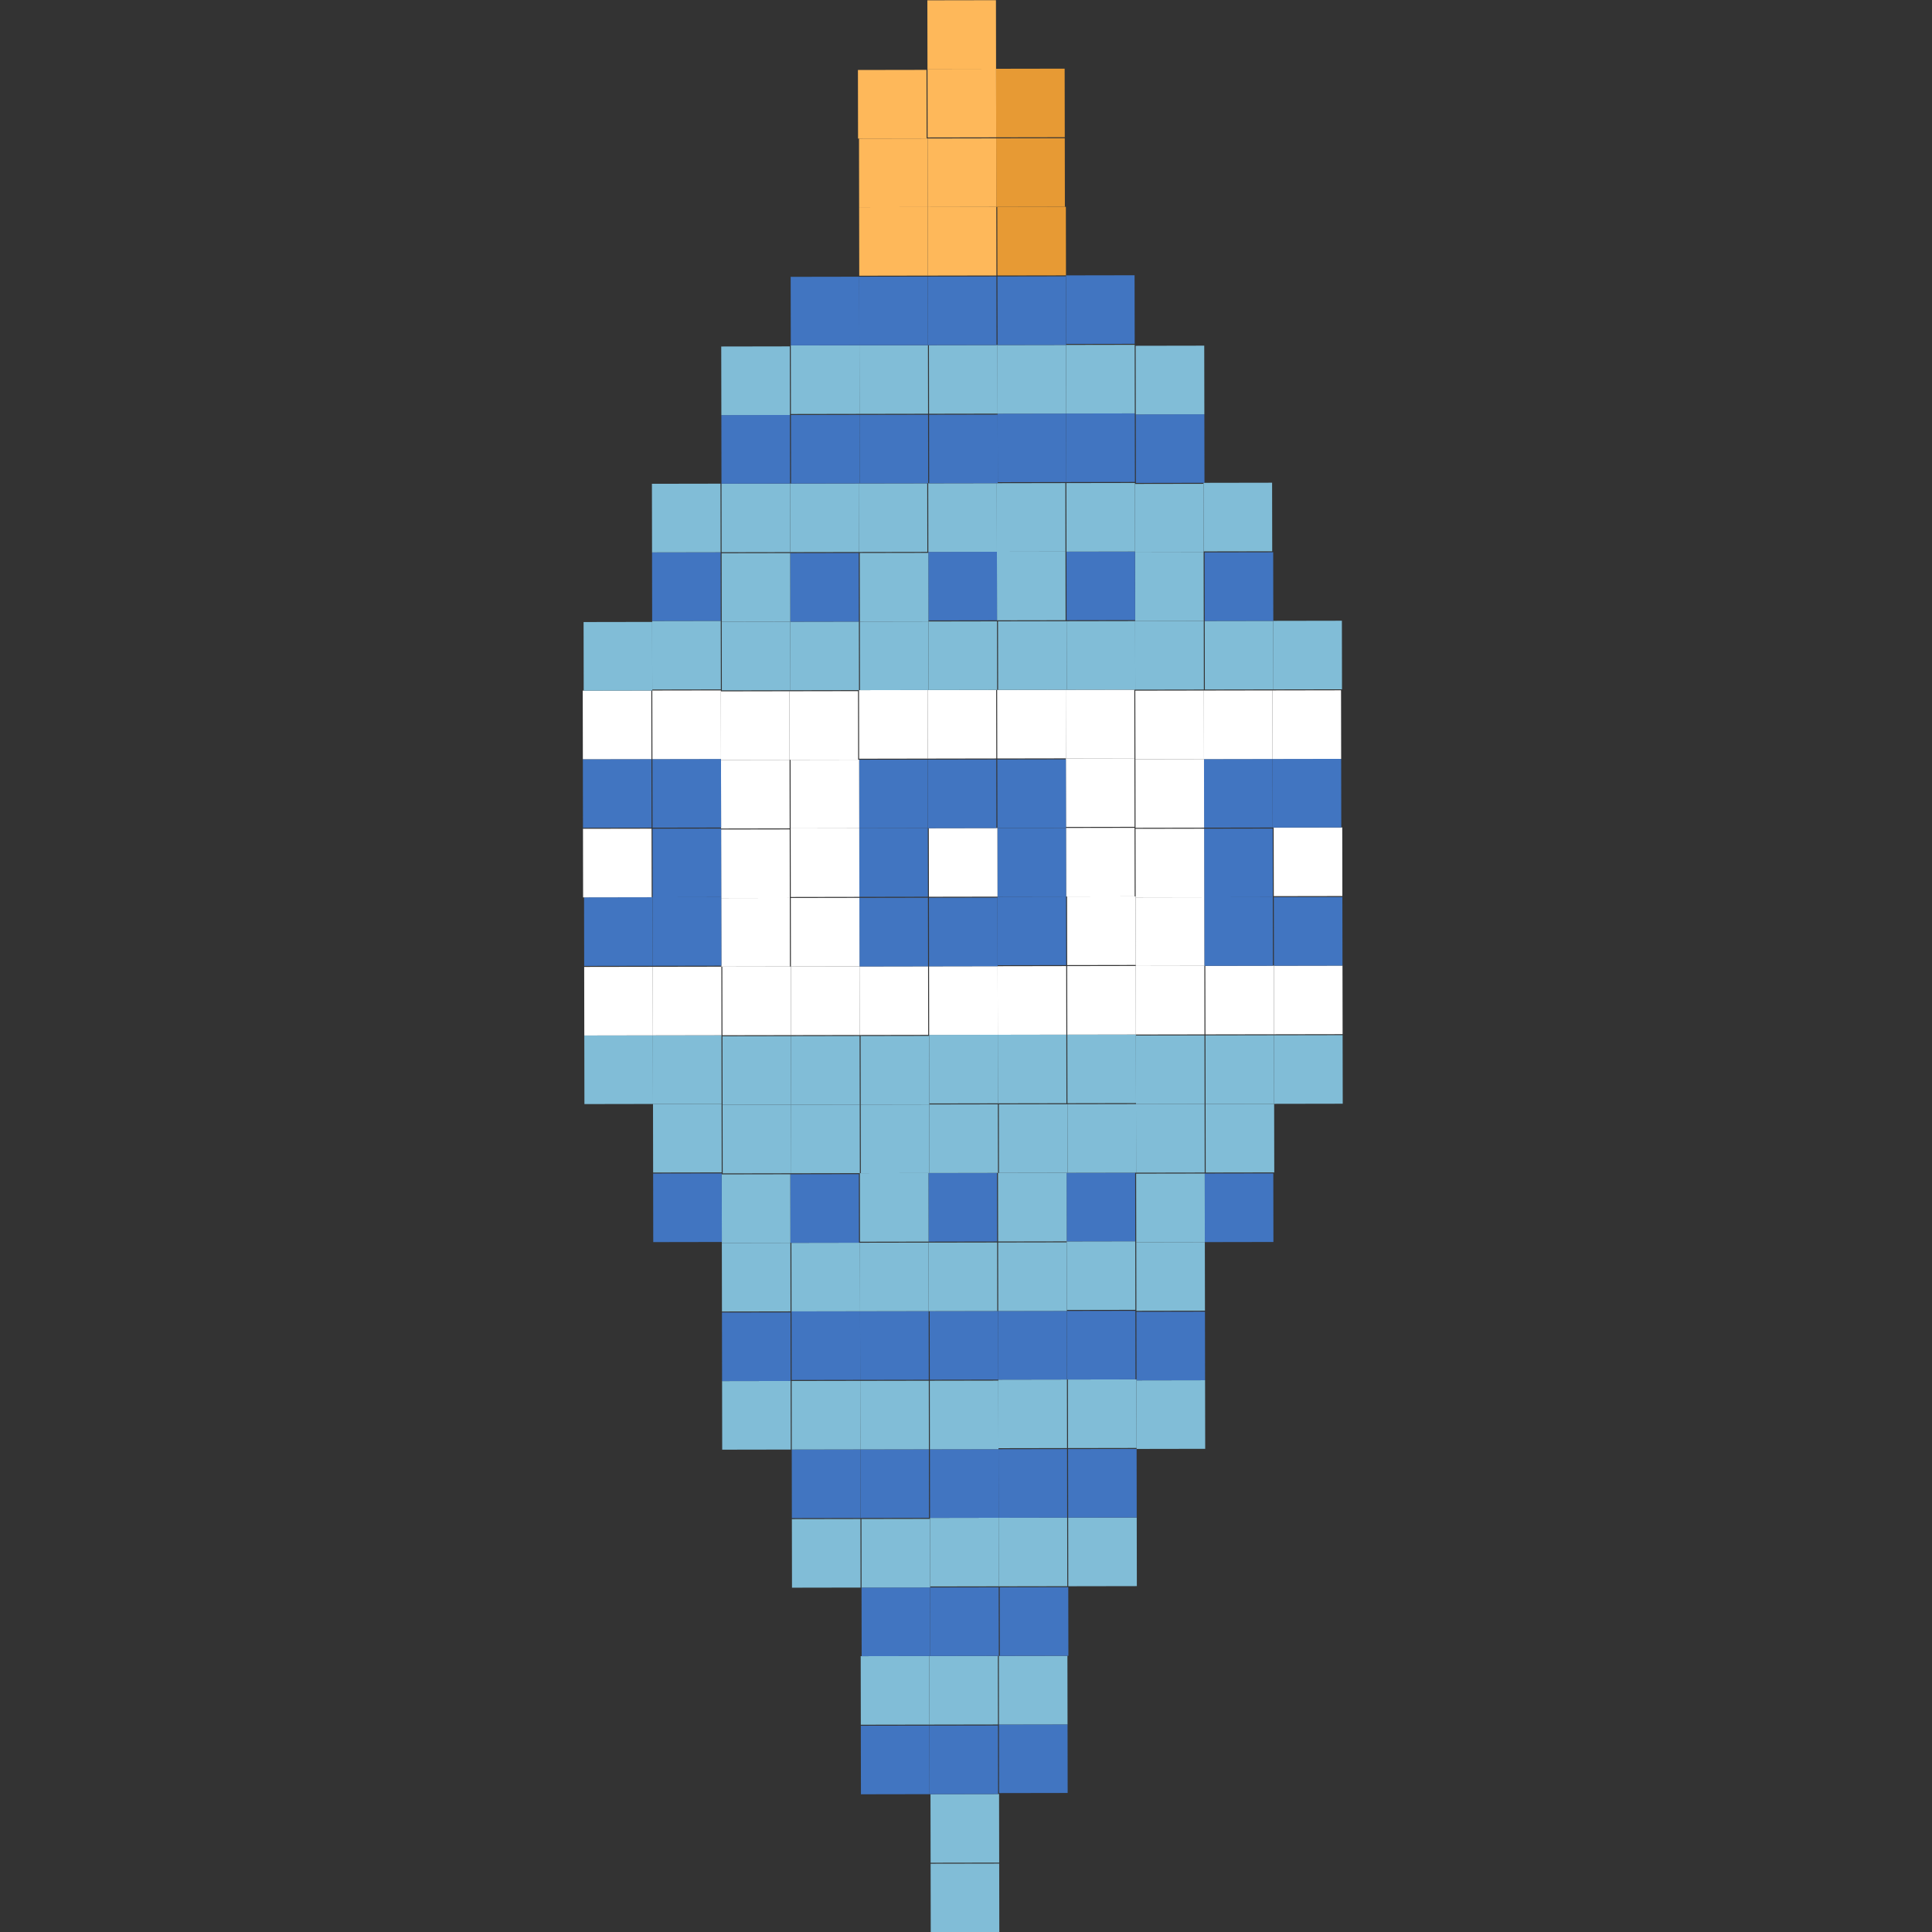 <?xml version="1.0" encoding="UTF-8"?>
<svg xmlns="http://www.w3.org/2000/svg" version="1.1" viewBox="0 0 200 200">
  <rect x="0" y="0" width="200" height="200" fill="#333333" stroke="none"/>
  <defs>
    <style>
      .cls-1 {
        fill: #e79a34;
      }

      .cls-2 {
        fill: #81bdd7;
      }

      .cls-3 {
        fill: #feb85a;
      }

      .cls-4 {
        fill: #fff;
      }

      .cls-5 {
        fill: #4175c1;
      }
    </style>
  </defs>
  <!-- Generator: Adobe Illustrator 28.7.1, SVG Export Plug-In . SVG Version: 1.2.0 Build 142)  -->
  <g>
    <g id="_x5F_title-cta">
      <g>
        <rect class="cls-2" x="131.9" y="107.1" width="7.1" height="7.1" transform="translate(-.2 .3) rotate(-.1)"/>
        <rect class="cls-4" x="131.9" y="99.9" width="7.1" height="7.1" transform="translate(-.2 .3) rotate(-.1)"/>
        <rect class="cls-5" x="131.9" y="92.8" width="7.1" height="7.1" transform="translate(-.2 .3) rotate(-.1)"/>
        <rect class="cls-4" x="131.9" y="85.6" width="7.1" height="7.1" transform="translate(-.2 .3) rotate(-.1)"/>
        <rect class="cls-5" x="131.8" y="78.5" width="7.1" height="7.1" transform="translate(-.2 .3) rotate(-.1)"/>
        <rect class="cls-4" x="131.8" y="71.4" width="7.1" height="7.1" transform="translate(-.2 .3) rotate(-.1)"/>
        <rect class="cls-2" x="131.8" y="64.2" width="7.1" height="7.1" transform="translate(-.1 .3) rotate(-.1)"/>
        <rect class="cls-5" x="124.8" y="121.4" width="7.1" height="7.1" transform="translate(-.3 .3) rotate(-.1)"/>
        <rect class="cls-2" x="124.8" y="114.2" width="7.1" height="7.1" transform="translate(-.2 .3) rotate(-.1)"/>
        <rect class="cls-2" x="124.8" y="107.1" width="7.1" height="7.1" transform="translate(-.2 .3) rotate(-.1)"/>
        <rect class="cls-4" x="124.8" y="99.9" width="7.1" height="7.1" transform="translate(-.2 .3) rotate(-.1)"/>
        <rect class="cls-5" x="124.7" y="92.8" width="7.1" height="7.1" transform="translate(-.2 .3) rotate(-.1)"/>
        <rect class="cls-5" x="124.7" y="85.7" width="7.1" height="7.1" transform="translate(-.2 .3) rotate(-.1)"/>
        <rect class="cls-5" x="124.7" y="78.5" width="7.1" height="7.1" transform="translate(-.2 .3) rotate(-.1)"/>
        <rect class="cls-4" x="124.7" y="71.4" width="7.1" height="7.1" transform="translate(-.2 .3) rotate(-.1)"/>
        <rect class="cls-2" x="124.7" y="64.2" width="7.1" height="7.1" transform="translate(-.1 .3) rotate(-.1)"/>
        <rect class="cls-5" x="124.7" y="57.1" width="7.1" height="7.1" transform="translate(-.1 .3) rotate(-.1)"/>
        <rect class="cls-2" x="124.6" y="49.9" width="7.1" height="7.1" transform="translate(-.1 .3) rotate(-.1)"/>
        <rect class="cls-2" x="117.7" y="142.8" width="7.1" height="7.1" transform="translate(-.3 .3) rotate(-.1)"/>
        <rect class="cls-5" x="117.7" y="135.7" width="7.1" height="7.1" transform="translate(-.3 .3) rotate(-.1)"/>
        <rect class="cls-2" x="117.7" y="128.5" width="7.1" height="7.1" transform="translate(-.3 .3) rotate(-.1)"/>
        <rect class="cls-2" x="117.7" y="121.4" width="7.1" height="7.1" transform="translate(-.3 .3) rotate(-.1)"/>
        <rect class="cls-2" x="117.6" y="114.2" width="7.1" height="7.1" transform="translate(-.2 .3) rotate(-.1)"/>
        <rect class="cls-2" x="117.6" y="107.1" width="7.1" height="7.1" transform="translate(-.2 .3) rotate(-.1)"/>
        <rect class="cls-4" x="117.6" y="99.9" width="7.1" height="7.1" transform="translate(-.2 .3) rotate(-.1)"/>
        <rect class="cls-4" x="117.6" y="92.8" width="7.1" height="7.1" transform="translate(-.2 .3) rotate(-.1)"/>
        <rect class="cls-4" x="117.6" y="85.7" width="7.1" height="7.1" transform="translate(-.2 .3) rotate(-.1)"/>
        <rect class="cls-4" x="117.6" y="78.5" width="7.1" height="7.1" transform="translate(-.2 .3) rotate(-.1)"/>
        <rect class="cls-4" x="117.6" y="71.4" width="7.1" height="7.1" transform="translate(-.2 .3) rotate(-.1)"/>
        <rect class="cls-2" x="117.5" y="64.2" width="7.1" height="7.1" transform="translate(-.1 .3) rotate(-.1)"/>
        <rect class="cls-2" x="117.5" y="57.1" width="7.1" height="7.1" transform="translate(-.1 .3) rotate(-.1)"/>
        <rect class="cls-2" x="117.5" y="50" width="7.1" height="7.1" transform="translate(-.1 .3) rotate(-.1)"/>
        <rect class="cls-5" x="117.5" y="42.8" width="7.1" height="7.1" transform="translate(0 .3) rotate(-.1)"/>
        <rect class="cls-2" x="117.5" y="35.7" width="7.1" height="7.1" transform="translate(0 .3) rotate(-.1)"/>
        <rect class="cls-2" x="110.6" y="157.1" width="7.1" height="7.1" transform="translate(-.3 .2) rotate(-.1)"/>
        <rect class="cls-5" x="110.6" y="150" width="7.1" height="7.1" transform="translate(-.3 .2) rotate(-.1)"/>
        <rect class="cls-2" x="110.6" y="142.8" width="7.1" height="7.1" transform="translate(-.3 .2) rotate(-.1)"/>
        <rect class="cls-5" x="110.5" y="135.7" width="7.1" height="7.1" transform="translate(-.3 .2) rotate(-.1)"/>
        <rect class="cls-2" x="110.5" y="128.5" width="7.1" height="7.1" transform="translate(-.3 .2) rotate(-.1)"/>
        <rect class="cls-5" x="110.5" y="121.4" width="7.1" height="7.1" transform="translate(-.3 .2) rotate(-.1)"/>
        <rect class="cls-2" x="110.5" y="114.3" width="7.1" height="7.1" transform="translate(-.2 .2) rotate(-.1)"/>
        <rect class="cls-2" x="110.5" y="107.1" width="7.1" height="7.1" transform="translate(-.2 .2) rotate(-.1)"/>
        <rect class="cls-4" x="110.5" y="100" width="7.1" height="7.1" transform="translate(-.2 .2) rotate(-.1)"/>
        <rect class="cls-4" x="110.5" y="92.8" width="7.1" height="7.1" transform="translate(-.2 .2) rotate(-.1)"/>
        <rect class="cls-4" x="110.4" y="85.7" width="7.1" height="7.1" transform="translate(-.2 .2) rotate(-.1)"/>
        <rect class="cls-4" x="110.4" y="78.5" width="7.1" height="7.1" transform="translate(-.2 .2) rotate(-.1)"/>
        <rect class="cls-4" x="110.4" y="71.4" width="7.1" height="7.1" transform="translate(-.2 .2) rotate(-.1)"/>
        <rect class="cls-2" x="110.4" y="64.3" width="7.1" height="7.1" transform="translate(-.1 .2) rotate(-.1)"/>
        <rect class="cls-5" x="110.4" y="57.1" width="7.1" height="7.1" transform="translate(-.1 .2) rotate(-.1)"/>
        <rect class="cls-2" x="110.4" y="50" width="7.1" height="7.1" transform="translate(-.1 .2) rotate(-.1)"/>
        <rect class="cls-5" x="110.3" y="42.8" width="7.1" height="7.1" transform="translate(0 .2) rotate(-.1)"/>
        <rect class="cls-2" x="110.3" y="35.7" width="7.1" height="7.1" transform="translate(0 .2) rotate(-.1)"/>
        <rect class="cls-5" x="110.3" y="28.5" width="7.1" height="7.1" transform="translate(0 .2) rotate(-.1)"/>
        <rect class="cls-5" x="103.5" y="178.5" width="7.1" height="7.1" transform="translate(-.4 .2) rotate(-.1)"/>
        <rect class="cls-2" x="103.5" y="171.4" width="7.1" height="7.1" transform="translate(-.4 .2) rotate(-.1)"/>
        <rect class="cls-5" x="103.5" y="164.3" width="7.1" height="7.1" transform="translate(-.3 .2) rotate(-.1)"/>
        <rect class="cls-2" x="103.4" y="157.1" width="7.1" height="7.1" transform="translate(-.3 .2) rotate(-.1)"/>
        <rect class="cls-5" x="103.4" y="150" width="7.1" height="7.1" transform="translate(-.3 .2) rotate(-.1)"/>
        <rect class="cls-2" x="103.4" y="142.8" width="7.1" height="7.1" transform="translate(-.3 .2) rotate(-.1)"/>
        <rect class="cls-5" x="103.4" y="135.7" width="7.1" height="7.1" transform="translate(-.3 .2) rotate(-.1)"/>
        <rect class="cls-2" x="103.4" y="128.6" width="7.1" height="7.1" transform="translate(-.3 .2) rotate(-.1)"/>
        <rect class="cls-2" x="103.4" y="121.4" width="7.1" height="7.1" transform="translate(-.3 .2) rotate(-.1)"/>
        <rect class="cls-2" x="103.4" y="114.3" width="7.1" height="7.1" transform="translate(-.2 .2) rotate(-.1)"/>
        <rect class="cls-2" x="103.3" y="107.1" width="7.1" height="7.1" transform="translate(-.2 .2) rotate(-.1)"/>
        <rect class="cls-4" x="103.3" y="100" width="7.1" height="7.1" transform="translate(-.2 .2) rotate(-.1)"/>
        <rect class="cls-5" x="103.3" y="92.8" width="7.1" height="7.1" transform="translate(-.2 .2) rotate(-.1)"/>
        <rect class="cls-5" x="103.3" y="85.7" width="7.1" height="7.1" transform="translate(-.2 .2) rotate(-.1)"/>
        <rect class="cls-5" x="103.3" y="78.6" width="7.1" height="7.1" transform="translate(-.2 .2) rotate(-.1)"/>
        <rect class="cls-4" x="103.3" y="71.4" width="7.1" height="7.1" transform="translate(-.2 .2) rotate(-.1)"/>
        <rect class="cls-2" x="103.3" y="64.3" width="7.1" height="7.1" transform="translate(-.1 .2) rotate(-.1)"/>
        <rect class="cls-2" x="103.2" y="57.1" width="7.1" height="7.1" transform="translate(-.1 .2) rotate(-.1)"/>
        <rect class="cls-2" x="103.2" y="50" width="7.1" height="7.1" transform="translate(-.1 .2) rotate(-.1)"/>
        <rect class="cls-5" x="103.2" y="42.8" width="7.1" height="7.1" transform="translate(0 .2) rotate(-.1)"/>
        <rect class="cls-2" x="103.2" y="35.7" width="7.1" height="7.1" transform="translate(0 .2) rotate(-.1)"/>
        <rect class="cls-5" x="103.2" y="28.6" width="7.1" height="7.1" transform="translate(0 .2) rotate(-.1)"/>
        <rect class="cls-1" x="103.2" y="21.4" width="7.1" height="7.1" transform="translate(0 .2) rotate(-.1)"/>
        <rect class="cls-1" x="103.1" y="14.3" width="7.1" height="7.1" transform="translate(0 .2) rotate(-.1)"/>
        <rect class="cls-1" x="103.1" y="7.1" width="7.1" height="7.1" transform="translate(0 .2) rotate(-.1)"/>
        <rect class="cls-2" x="96.4" y="192.9" width="7.1" height="7.1" transform="translate(-.4 .2) rotate(-.1)"/>
        <rect class="cls-2" x="96.4" y="185.7" width="7.1" height="7.1" transform="translate(-.4 .2) rotate(-.1)"/>
        <rect class="cls-5" x="96.3" y="178.6" width="7.1" height="7.1" transform="translate(-.4 .2) rotate(-.1)"/>
        <rect class="cls-2" x="96.3" y="171.4" width="7.1" height="7.1" transform="translate(-.4 .2) rotate(-.1)"/>
        <rect class="cls-5" x="96.3" y="164.3" width="7.1" height="7.1" transform="translate(-.3 .2) rotate(-.1)"/>
        <rect class="cls-2" x="96.3" y="157.1" width="7.1" height="7.1" transform="translate(-.3 .2) rotate(-.1)"/>
        <rect class="cls-5" x="96.3" y="150" width="7.1" height="7.1" transform="translate(-.3 .2) rotate(-.1)"/>
        <rect class="cls-2" x="96.3" y="142.9" width="7.1" height="7.1" transform="translate(-.3 .2) rotate(-.1)"/>
        <rect class="cls-5" x="96.3" y="135.7" width="7.1" height="7.1" transform="translate(-.3 .2) rotate(-.1)"/>
        <rect class="cls-2" x="96.2" y="128.6" width="7.1" height="7.1" transform="translate(-.3 .2) rotate(-.1)"/>
        <rect class="cls-5" x="96.2" y="121.4" width="7.1" height="7.1" transform="translate(-.3 .2) rotate(-.1)"/>
        <rect class="cls-2" x="96.2" y="114.3" width="7.1" height="7.1" transform="translate(-.2 .2) rotate(-.1)"/>
        <rect class="cls-2" x="96.2" y="107.1" width="7.1" height="7.1" transform="translate(-.2 .2) rotate(-.1)"/>
        <rect class="cls-4" x="96.2" y="100" width="7.1" height="7.1" transform="translate(-.2 .2) rotate(-.1)"/>
        <rect class="cls-5" x="96.2" y="92.9" width="7.1" height="7.1" transform="translate(-.2 .2) rotate(-.1)"/>
        <rect class="cls-4" x="96.2" y="85.7" width="7.1" height="7.1" transform="translate(-.2 .2) rotate(-.1)"/>
        <rect class="cls-5" x="96.1" y="78.6" width="7.1" height="7.1" transform="translate(-.2 .2) rotate(-.1)"/>
        <rect class="cls-4" x="96.1" y="71.4" width="7.1" height="7.1" transform="translate(-.2 .2) rotate(-.1)"/>
        <rect class="cls-2" x="96.1" y="64.3" width="7.1" height="7.1" transform="translate(-.1 .2) rotate(-.1)"/>
        <rect class="cls-5" x="96.1" y="57.1" width="7.1" height="7.1" transform="translate(-.1 .2) rotate(-.1)"/>
        <rect class="cls-2" x="96.1" y="50" width="7.1" height="7.1" transform="translate(-.1 .2) rotate(-.1)"/>
        <rect class="cls-5" x="96.1" y="42.9" width="7.1" height="7.1" transform="translate(0 .2) rotate(-.1)"/>
        <rect class="cls-2" x="96.1" y="35.7" width="7.1" height="7.1" transform="translate(0 .2) rotate(-.1)"/>
        <rect class="cls-5" x="96" y="28.6" width="7.1" height="7.1" transform="translate(0 .2) rotate(-.1)"/>
        <rect class="cls-3" x="96" y="21.4" width="7.1" height="7.1" transform="translate(0 .2) rotate(-.1)"/>
        <rect class="cls-3" x="96" y="14.3" width="7.1" height="7.1" transform="translate(0 .2) rotate(-.1)"/>
        <rect class="cls-3" x="96" y="7.1" width="7.1" height="7.1" transform="translate(0 .2) rotate(-.1)"/>
        <rect class="cls-3" x="96" y="0" width="7.1" height="7.1" transform="translate(0 .2) rotate(-.1)"/>
        <rect class="cls-5" x="89.2" y="178.6" width="7.1" height="7.1" transform="translate(-.4 .2) rotate(-.1)"/>
        <rect class="cls-2" x="89.2" y="171.4" width="7.1" height="7.1" transform="translate(-.4 .2) rotate(-.1)"/>
        <rect class="cls-5" x="89.2" y="164.3" width="7.1" height="7.1" transform="translate(-.3 .2) rotate(-.1)"/>
        <rect class="cls-2" x="89.2" y="157.2" width="7.1" height="7.1" transform="translate(-.3 .2) rotate(-.1)"/>
        <rect class="cls-5" x="89.1" y="150" width="7.1" height="7.1" transform="translate(-.3 .2) rotate(-.1)"/>
        <rect class="cls-2" x="89.1" y="142.9" width="7.1" height="7.1" transform="translate(-.3 .2) rotate(-.1)"/>
        <rect class="cls-5" x="89.1" y="135.7" width="7.1" height="7.1" transform="translate(-.3 .2) rotate(-.1)"/>
        <rect class="cls-2" x="89.1" y="128.6" width="7.1" height="7.1" transform="translate(-.3 .2) rotate(-.1)"/>
        <rect class="cls-2" x="89.1" y="121.4" width="7.1" height="7.1" transform="translate(-.3 .2) rotate(-.1)"/>
        <rect class="cls-2" x="89.1" y="114.3" width="7.1" height="7.1" transform="translate(-.2 .2) rotate(-.1)"/>
        <rect class="cls-2" x="89.1" y="107.2" width="7.1" height="7.1" transform="translate(-.2 .2) rotate(-.1)"/>
        <rect class="cls-4" x="89" y="100" width="7.1" height="7.1" transform="translate(-.2 .2) rotate(-.1)"/>
        <rect class="cls-5" x="89" y="92.9" width="7.1" height="7.1" transform="translate(-.2 .2) rotate(-.1)"/>
        <rect class="cls-5" x="89" y="85.7" width="7.1" height="7.1" transform="translate(-.2 .2) rotate(-.1)"/>
        <rect class="cls-5" x="89" y="78.6" width="7.1" height="7.1" transform="translate(-.2 .2) rotate(-.1)"/>
        <rect class="cls-4" x="89" y="71.4" width="7.1" height="7.1" transform="translate(-.2 .2) rotate(-.1)"/>
        <rect class="cls-2" x="89" y="64.3" width="7.1" height="7.1" transform="translate(-.1 .2) rotate(-.1)"/>
        <rect class="cls-2" x="89" y="57.2" width="7.1" height="7.1" transform="translate(-.1 .2) rotate(-.1)"/>
        <rect class="cls-2" x="88.9" y="50" width="7.1" height="7.1" transform="translate(-.1 .2) rotate(-.1)"/>
        <rect class="cls-5" x="88.9" y="42.9" width="7.1" height="7.1" transform="translate(0 .2) rotate(-.1)"/>
        <rect class="cls-2" x="88.9" y="35.7" width="7.1" height="7.1" transform="translate(0 .2) rotate(-.1)"/>
        <rect class="cls-5" x="88.9" y="28.6" width="7.1" height="7.1" transform="translate(0 .2) rotate(-.1)"/>
        <rect class="cls-3" x="88.9" y="21.4" width="7.1" height="7.1" transform="translate(0 .2) rotate(-.1)"/>
        <rect class="cls-3" x="88.9" y="14.3" width="7.1" height="7.1" transform="translate(0 .2) rotate(-.1)"/>
        <rect class="cls-3" x="88.8" y="7.2" width="7.1" height="7.1" transform="translate(0 .2) rotate(-.1)"/>
        <rect class="cls-2" x="82" y="157.2" width="7.1" height="7.1" transform="translate(-.3 .2) rotate(-.1)"/>
        <rect class="cls-5" x="82" y="150" width="7.1" height="7.1" transform="translate(-.3 .2) rotate(-.1)"/>
        <rect class="cls-2" x="82" y="142.9" width="7.1" height="7.1" transform="translate(-.3 .2) rotate(-.1)"/>
        <rect class="cls-5" x="82" y="135.7" width="7.1" height="7.1" transform="translate(-.3 .2) rotate(-.1)"/>
        <rect class="cls-2" x="82" y="128.6" width="7.1" height="7.1" transform="translate(-.3 .2) rotate(-.1)"/>
        <rect class="cls-5" x="81.9" y="121.5" width="7.1" height="7.1" transform="translate(-.3 .2) rotate(-.1)"/>
        <rect class="cls-2" x="81.9" y="114.3" width="7.1" height="7.1" transform="translate(-.2 .2) rotate(-.1)"/>
        <rect class="cls-2" x="81.9" y="107.2" width="7.1" height="7.1" transform="translate(-.2 .2) rotate(-.1)"/>
        <rect class="cls-4" x="81.9" y="100" width="7.1" height="7.1" transform="translate(-.2 .2) rotate(-.1)"/>
        <rect class="cls-4" x="81.9" y="92.9" width="7.1" height="7.1" transform="translate(-.2 .2) rotate(-.1)"/>
        <rect class="cls-4" x="81.9" y="85.7" width="7.1" height="7.1" transform="translate(-.2 .2) rotate(-.1)"/>
        <rect class="cls-4" x="81.9" y="78.6" width="7.1" height="7.1" transform="translate(-.2 .2) rotate(-.1)"/>
        <rect class="cls-4" x="81.8" y="71.5" width="7.1" height="7.1" transform="translate(-.2 .2) rotate(-.1)"/>
        <rect class="cls-2" x="81.8" y="64.3" width="7.1" height="7.1" transform="translate(-.1 .2) rotate(-.1)"/>
        <rect class="cls-5" x="81.8" y="57.2" width="7.1" height="7.1" transform="translate(-.1 .2) rotate(-.1)"/>
        <rect class="cls-2" x="81.8" y="50" width="7.1" height="7.1" transform="translate(-.1 .2) rotate(-.1)"/>
        <rect class="cls-5" x="81.8" y="42.9" width="7.1" height="7.1" transform="translate(0 .2) rotate(-.1)"/>
        <rect class="cls-2" x="81.8" y="35.7" width="7.1" height="7.1" transform="translate(0 .2) rotate(-.1)"/>
        <rect class="cls-5" x="81.8" y="28.6" width="7.1" height="7.1" transform="translate(0 .2) rotate(-.1)"/>
        <rect class="cls-2" x="74.8" y="142.9" width="7.1" height="7.1" transform="translate(-.3 .2) rotate(-.1)"/>
        <rect class="cls-5" x="74.8" y="135.8" width="7.1" height="7.1" transform="translate(-.3 .2) rotate(-.1)"/>
        <rect class="cls-2" x="74.8" y="128.6" width="7.1" height="7.1" transform="translate(-.3 .2) rotate(-.1)"/>
        <rect class="cls-2" x="74.8" y="121.5" width="7.1" height="7.1" transform="translate(-.3 .2) rotate(-.1)"/>
        <rect class="cls-2" x="74.8" y="114.3" width="7.1" height="7.1" transform="translate(-.2 .2) rotate(-.1)"/>
        <rect class="cls-2" x="74.8" y="107.2" width="7.1" height="7.1" transform="translate(-.2 .2) rotate(-.1)"/>
        <rect class="cls-4" x="74.8" y="100" width="7.1" height="7.1" transform="translate(-.2 .2) rotate(-.1)"/>
        <rect class="cls-4" x="74.7" y="92.9" width="7.1" height="7.1" transform="translate(-.2 .2) rotate(-.1)"/>
        <rect class="cls-4" x="74.7" y="85.8" width="7.1" height="7.1" transform="translate(-.2 .2) rotate(-.1)"/>
        <rect class="cls-4" x="74.7" y="78.6" width="7.1" height="7.1" transform="translate(-.2 .2) rotate(-.1)"/>
        <rect class="cls-4" x="74.7" y="71.5" width="7.1" height="7.1" transform="translate(-.2 .2) rotate(-.1)"/>
        <rect class="cls-2" x="74.7" y="64.3" width="7.1" height="7.1" transform="translate(-.1 .2) rotate(-.1)"/>
        <rect class="cls-2" x="74.7" y="57.2" width="7.1" height="7.1" transform="translate(-.1 .2) rotate(-.1)"/>
        <rect class="cls-2" x="74.7" y="50" width="7.1" height="7.1" transform="translate(-.1 .2) rotate(-.1)"/>
        <rect class="cls-5" x="74.6" y="42.9" width="7.1" height="7.1" transform="translate(0 .2) rotate(-.1)"/>
        <rect class="cls-2" x="74.6" y="35.8" width="7.1" height="7.1" transform="translate(0 .2) rotate(-.1)"/>
        <rect class="cls-5" x="67.7" y="121.5" width="7.1" height="7.1" transform="translate(-.3 .1) rotate(-.1)"/>
        <rect class="cls-2" x="67.6" y="114.3" width="7.1" height="7.1" transform="translate(-.2 .1) rotate(-.1)"/>
        <rect class="cls-2" x="67.6" y="107.2" width="7.1" height="7.1" transform="translate(-.2 .1) rotate(-.1)"/>
        <rect class="cls-4" x="67.6" y="100.1" width="7.1" height="7.1" transform="translate(-.2 .1) rotate(-.1)"/>
        <rect class="cls-5" x="67.6" y="92.9" width="7.1" height="7.1" transform="translate(-.2 .1) rotate(-.1)"/>
        <rect class="cls-5" x="67.6" y="85.8" width="7.1" height="7.1" transform="translate(-.2 .1) rotate(-.1)"/>
        <rect class="cls-5" x="67.6" y="78.6" width="7.1" height="7.1" transform="translate(-.2 .1) rotate(-.1)"/>
        <rect class="cls-4" x="67.6" y="71.5" width="7.1" height="7.1" transform="translate(-.2 .1) rotate(-.1)"/>
        <rect class="cls-2" x="67.5" y="64.3" width="7.1" height="7.1" transform="translate(-.1 .1) rotate(-.1)"/>
        <rect class="cls-5" x="67.5" y="57.2" width="7.1" height="7.1" transform="translate(-.1 .1) rotate(-.1)"/>
        <rect class="cls-2" x="67.5" y="50.1" width="7.1" height="7.1" transform="translate(-.1 .1) rotate(-.1)"/>
        <rect class="cls-2" x="60.5" y="107.2" width="7.1" height="7.1" transform="translate(-.2 .1) rotate(-.1)"/>
        <rect class="cls-4" x="60.5" y="100.1" width="7.1" height="7.1" transform="translate(-.2 .1) rotate(-.1)"/>
        <rect class="cls-5" x="60.5" y="92.9" width="7.1" height="7.1" transform="translate(-.2 .1) rotate(-.1)"/>
        <rect class="cls-4" x="60.4" y="85.8" width="7.1" height="7.1" transform="translate(-.2 .1) rotate(-.1)"/>
        <rect class="cls-5" x="60.4" y="78.6" width="7.1" height="7.1" transform="translate(-.2 .1) rotate(-.1)"/>
        <rect class="cls-4" x="60.4" y="71.5" width="7.1" height="7.1" transform="translate(-.2 .1) rotate(-.1)"/>
        <rect class="cls-2" x="60.4" y="64.4" width="7.1" height="7.1" transform="translate(-.1 .1) rotate(-.1)"/>
      </g>
    </g>
  </g>
</svg>